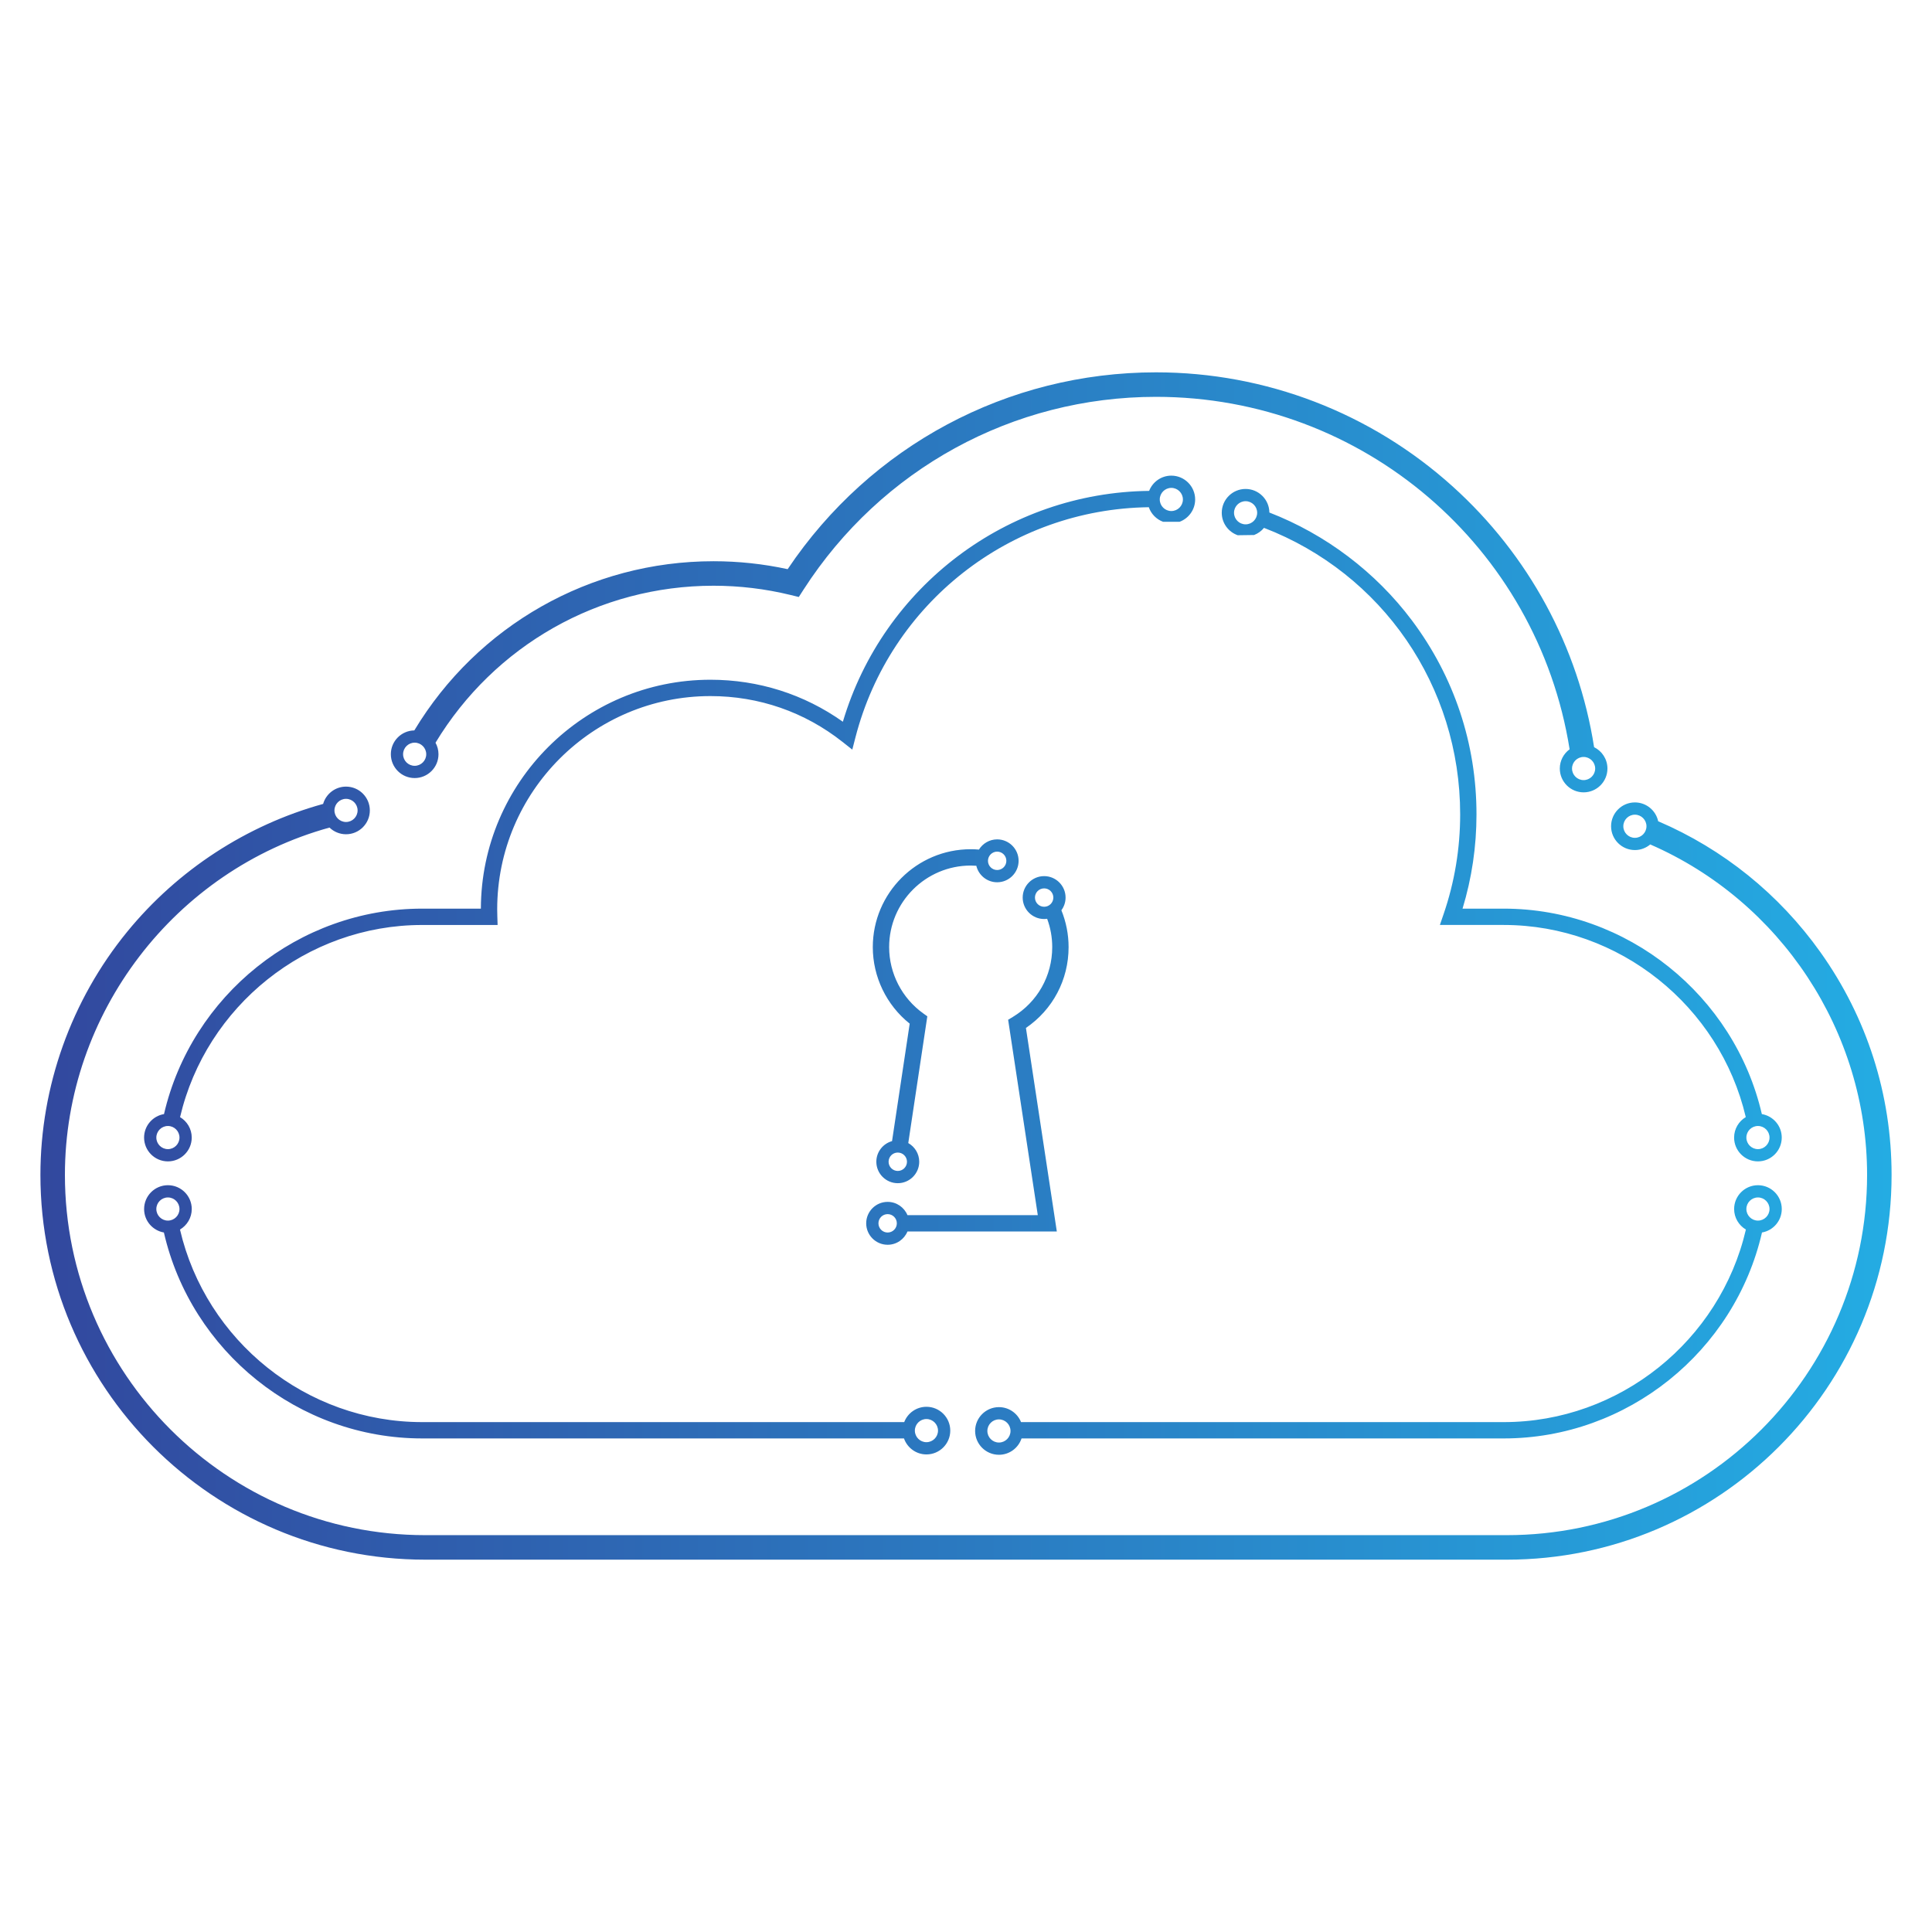 <?xml version="1.0" encoding="UTF-8"?>
<svg xmlns="http://www.w3.org/2000/svg" version="1.2" baseProfile="tiny-ps" id="Layer_1" viewBox="0 0 100 100" xml:space="preserve">
  <title>IT Wiz Solutions, Inc.</title>
<linearGradient id="SVGID_1_" gradientUnits="userSpaceOnUse" x1="2.092" y1="50" x2="97.908" y2="50">
	<stop  offset="0" style="stop-color:#32489E"/>
	<stop  offset="1" style="stop-color:#24ACE3"/>
</linearGradient>
  <g>
    <g>
      <g>
<path fill="url(#SVGID_1_)" d="M64.911,27.692c0.202-0.077,0.379-0.206,0.514-0.37c6.117,2.357,10.153,8.183,10.153,14.831
	c0,1.767-0.289,3.505-0.858,5.163l-0.192,0.56h3.305c5.984,0,11.182,4.203,12.528,9.945c-0.361,0.215-0.604,0.609-0.604,1.059
	c0,0.68,0.553,1.233,1.233,1.233c0.68,0,1.233-0.553,1.233-1.233c0-0.611-0.447-1.118-1.03-1.215
	c-1.42-6.138-6.969-10.634-13.36-10.634h-2.132c0.479-1.576,0.722-3.214,0.722-4.878c0-3.653-1.155-7.124-3.341-10.039
	c-1.881-2.508-4.472-4.46-7.379-5.586c-0.007-0.674-0.557-1.22-1.232-1.22c-0.68,0-1.233,0.553-1.233,1.233
	c0,0.538,0.346,0.995,0.827,1.163L64.911,27.692z M64.472,27.14c-0.33,0-0.599-0.269-0.599-0.599c0-0.33,0.269-0.599,0.599-0.599
	c0.33,0,0.599,0.269,0.599,0.599C65.071,26.871,64.802,27.14,64.472,27.14z M90.991,59.479c-0.33,0-0.599-0.269-0.599-0.599
	c0-0.33,0.269-0.599,0.599-0.599c0.33,0,0.599,0.269,0.599,0.599C91.59,59.21,91.321,59.479,90.991,59.479z M61.051,27.009
	c0.472-0.173,0.81-0.626,0.81-1.157c0-0.68-0.553-1.233-1.233-1.233c-0.523,0-0.97,0.328-1.149,0.789
	c-7.351,0.086-13.766,4.944-15.852,11.949c-2.009-1.424-4.366-2.174-6.854-2.174c-6.541,0-11.864,5.312-11.883,11.848h-3.041
	c-6.392,0-11.939,4.496-13.36,10.634c-0.584,0.097-1.031,0.604-1.031,1.215c0,0.68,0.553,1.233,1.233,1.233
	c0.68,0,1.233-0.553,1.233-1.233c0-0.45-0.243-0.843-0.604-1.058c1.345-5.742,6.542-9.945,12.528-9.945h3.908l-0.014-0.437
	c-0.004-0.124-0.007-0.248-0.007-0.373c0-6.086,4.952-11.038,11.038-11.038c2.507,0,4.87,0.819,6.833,2.369l0.509,0.402l0.162-0.629
	c1.791-6.949,8.017-11.823,15.185-11.918c0.121,0.35,0.395,0.628,0.742,0.756L61.051,27.009z M8.691,59.479
	c-0.33,0-0.599-0.269-0.599-0.599c0-0.33,0.269-0.599,0.599-0.599c0.33,0,0.599,0.269,0.599,0.599
	C9.29,59.21,9.021,59.479,8.691,59.479z M60.628,26.451c-0.33,0-0.599-0.269-0.599-0.599c0-0.33,0.269-0.599,0.599-0.599
	c0.33,0,0.599,0.269,0.599,0.599C61.227,26.183,60.958,26.451,60.628,26.451z M21.463,40.272c0.68,0,1.233-0.553,1.233-1.233
	c0-0.216-0.056-0.419-0.154-0.596c3.046-5.038,8.463-8.126,14.39-8.126c1.34,0,2.677,0.16,3.975,0.476l0.439,0.107l0.244-0.38
	c4.023-6.249,10.843-9.98,18.246-9.98c10.716,0,19.74,7.772,21.407,18.243c-0.307,0.224-0.508,0.587-0.508,0.996
	c0,0.68,0.553,1.233,1.233,1.233c0.68,0,1.233-0.553,1.233-1.233c0-0.485-0.282-0.905-0.691-1.106
	c-0.809-5.185-3.384-9.946-7.323-13.497c-4.223-3.807-9.675-5.904-15.351-5.904c-7.687,0-14.781,3.8-19.067,10.188
	c-1.258-0.273-2.547-0.411-3.837-0.411c-6.382,0-12.214,3.329-15.487,8.757c-0.672,0.01-1.215,0.558-1.215,1.232
	C20.23,39.719,20.783,40.272,21.463,40.272z M81.967,39.18c0.33,0,0.599,0.269,0.599,0.599s-0.269,0.599-0.599,0.599
	c-0.33,0-0.599-0.269-0.599-0.599S81.637,39.18,81.967,39.18z M21.463,38.44c0.33,0,0.599,0.269,0.599,0.599
	c0,0.33-0.269,0.599-0.599,0.599c-0.33,0-0.599-0.269-0.599-0.599C20.864,38.709,21.133,38.44,21.463,38.44z M94.228,49.29
	c-2.145-3.014-5.036-5.34-8.401-6.783c-0.119-0.556-0.614-0.974-1.205-0.974c-0.68,0-1.233,0.553-1.233,1.233
	c0,0.68,0.553,1.233,1.233,1.233c0.302,0,0.579-0.11,0.794-0.291c6.757,2.943,11.224,9.682,11.224,17.104
	c0,10.282-8.365,18.647-18.647,18.647H22.007c-10.282,0-18.647-8.365-18.647-18.647c0-8.374,5.7-15.771,13.696-17.977
	c0.222,0.214,0.523,0.346,0.854,0.346c0.68,0,1.233-0.553,1.233-1.233c0-0.68-0.553-1.233-1.233-1.233
	c-0.563,0-1.038,0.38-1.185,0.896c-3.95,1.091-7.519,3.41-10.138,6.612c-2.899,3.544-4.495,8.015-4.495,12.589
	c0,10.981,8.934,19.916,19.915,19.916h55.986c10.981,0,19.915-8.934,19.915-19.916C97.908,56.657,96.636,52.673,94.228,49.29z
	 M84.622,43.366c-0.33,0-0.599-0.269-0.599-0.599c0-0.33,0.269-0.599,0.599-0.599c0.33,0,0.599,0.269,0.599,0.599
	C85.221,43.097,84.952,43.366,84.622,43.366z M17.91,41.348c0.33,0,0.599,0.269,0.599,0.599c0,0.33-0.269,0.599-0.599,0.599
	c-0.33,0-0.599-0.269-0.599-0.599C17.311,41.617,17.58,41.348,17.91,41.348z M51.705,75.299c0.545,0,1.007-0.355,1.17-0.846h24.959
	c6.4,0,11.955-4.509,13.366-10.66c0.581-0.1,1.024-0.605,1.024-1.214c0-0.68-0.553-1.233-1.233-1.233
	c-0.68,0-1.233,0.553-1.233,1.233c0,0.452,0.245,0.847,0.609,1.062c-1.337,5.753-6.541,9.967-12.533,9.967H52.849
	c-0.182-0.454-0.626-0.775-1.144-0.775c-0.68,0-1.233,0.553-1.233,1.233C50.472,74.746,51.025,75.299,51.705,75.299z M90.991,61.98
	c0.33,0,0.599,0.269,0.599,0.599c0,0.33-0.269,0.599-0.599,0.599c-0.33,0-0.599-0.269-0.599-0.599
	C90.392,62.249,90.661,61.98,90.991,61.98z M51.705,73.467c0.33,0,0.599,0.269,0.599,0.599c0,0.33-0.269,0.599-0.599,0.599
	c-0.33,0-0.599-0.269-0.599-0.599C51.106,73.735,51.375,73.467,51.705,73.467z M55.31,49.022c0-0.662-0.129-1.306-0.373-1.907
	c0.136-0.184,0.217-0.411,0.217-0.657c0-0.612-0.498-1.11-1.11-1.11c-0.612,0-1.11,0.498-1.11,1.11s0.498,1.11,1.11,1.11
	c0.053,0,0.105-0.005,0.156-0.012c0.173,0.465,0.263,0.959,0.263,1.466c0,1.491-0.762,2.842-2.04,3.615l-0.242,0.146l1.535,10.113
	H46.97c-0.167-0.403-0.563-0.687-1.026-0.687c-0.612,0-1.11,0.498-1.11,1.11s0.498,1.11,1.11,1.11c0.462,0,0.859-0.284,1.026-0.687
	h7.731l-1.599-10.536C54.49,52.259,55.31,50.716,55.31,49.022z M54.045,46.934c-0.262,0-0.476-0.213-0.476-0.476
	s0.213-0.476,0.476-0.476c0.262,0,0.476,0.213,0.476,0.476S54.307,46.934,54.045,46.934z M45.944,63.795
	c-0.262,0-0.476-0.213-0.476-0.476s0.213-0.476,0.476-0.476s0.476,0.213,0.476,0.476S46.207,63.795,45.944,63.795z M8.483,63.793
	c1.41,6.153,6.961,10.66,13.366,10.66h24.941c0.168,0.481,0.626,0.828,1.163,0.828c0.68,0,1.233-0.553,1.233-1.233
	c0-0.68-0.553-1.233-1.233-1.233c-0.525,0-0.973,0.33-1.151,0.793H21.849c-5.997,0-11.196-4.212-12.533-9.967
	c0.364-0.215,0.609-0.61,0.609-1.062c0-0.68-0.553-1.233-1.233-1.233c-0.68,0-1.233,0.553-1.233,1.233
	C7.458,63.188,7.902,63.694,8.483,63.793z M47.952,73.449c0.33,0,0.599,0.269,0.599,0.599c0,0.33-0.269,0.599-0.599,0.599
	s-0.599-0.269-0.599-0.599C47.353,73.717,47.622,73.449,47.952,73.449z M8.691,61.98c0.33,0,0.599,0.269,0.599,0.599
	c0,0.33-0.269,0.599-0.599,0.599c-0.33,0-0.599-0.269-0.599-0.599C8.092,62.249,8.361,61.98,8.691,61.98z M50.243,44.801
	c0.098,0,0.195,0.004,0.291,0.011c0.116,0.489,0.555,0.854,1.079,0.854c0.612,0,1.11-0.498,1.11-1.11c0-0.612-0.498-1.11-1.11-1.11
	c-0.398,0-0.747,0.212-0.943,0.528c-0.142-0.012-0.284-0.018-0.427-0.018c-2.794,0-5.067,2.273-5.067,5.067
	c0,1.541,0.709,3.003,1.91,3.961l-0.914,6.08c-0.468,0.13-0.813,0.559-0.813,1.068c0,0.612,0.498,1.11,1.11,1.11
	c0.612,0,1.11-0.498,1.11-1.11c0-0.415-0.229-0.777-0.567-0.967l0.986-6.56l-0.21-0.151c-1.106-0.792-1.766-2.076-1.766-3.432
	C46.021,46.695,47.915,44.801,50.243,44.801z M51.613,44.08c0.262,0,0.476,0.213,0.476,0.476c0,0.262-0.213,0.476-0.476,0.476
	s-0.476-0.213-0.476-0.476C51.138,44.294,51.351,44.08,51.613,44.08z M46.469,60.608c-0.262,0-0.476-0.213-0.476-0.476
	s0.213-0.476,0.476-0.476c0.262,0,0.476,0.213,0.476,0.476S46.731,60.608,46.469,60.608z"/>
	     </g>
    </g>
  </g>
</svg>
